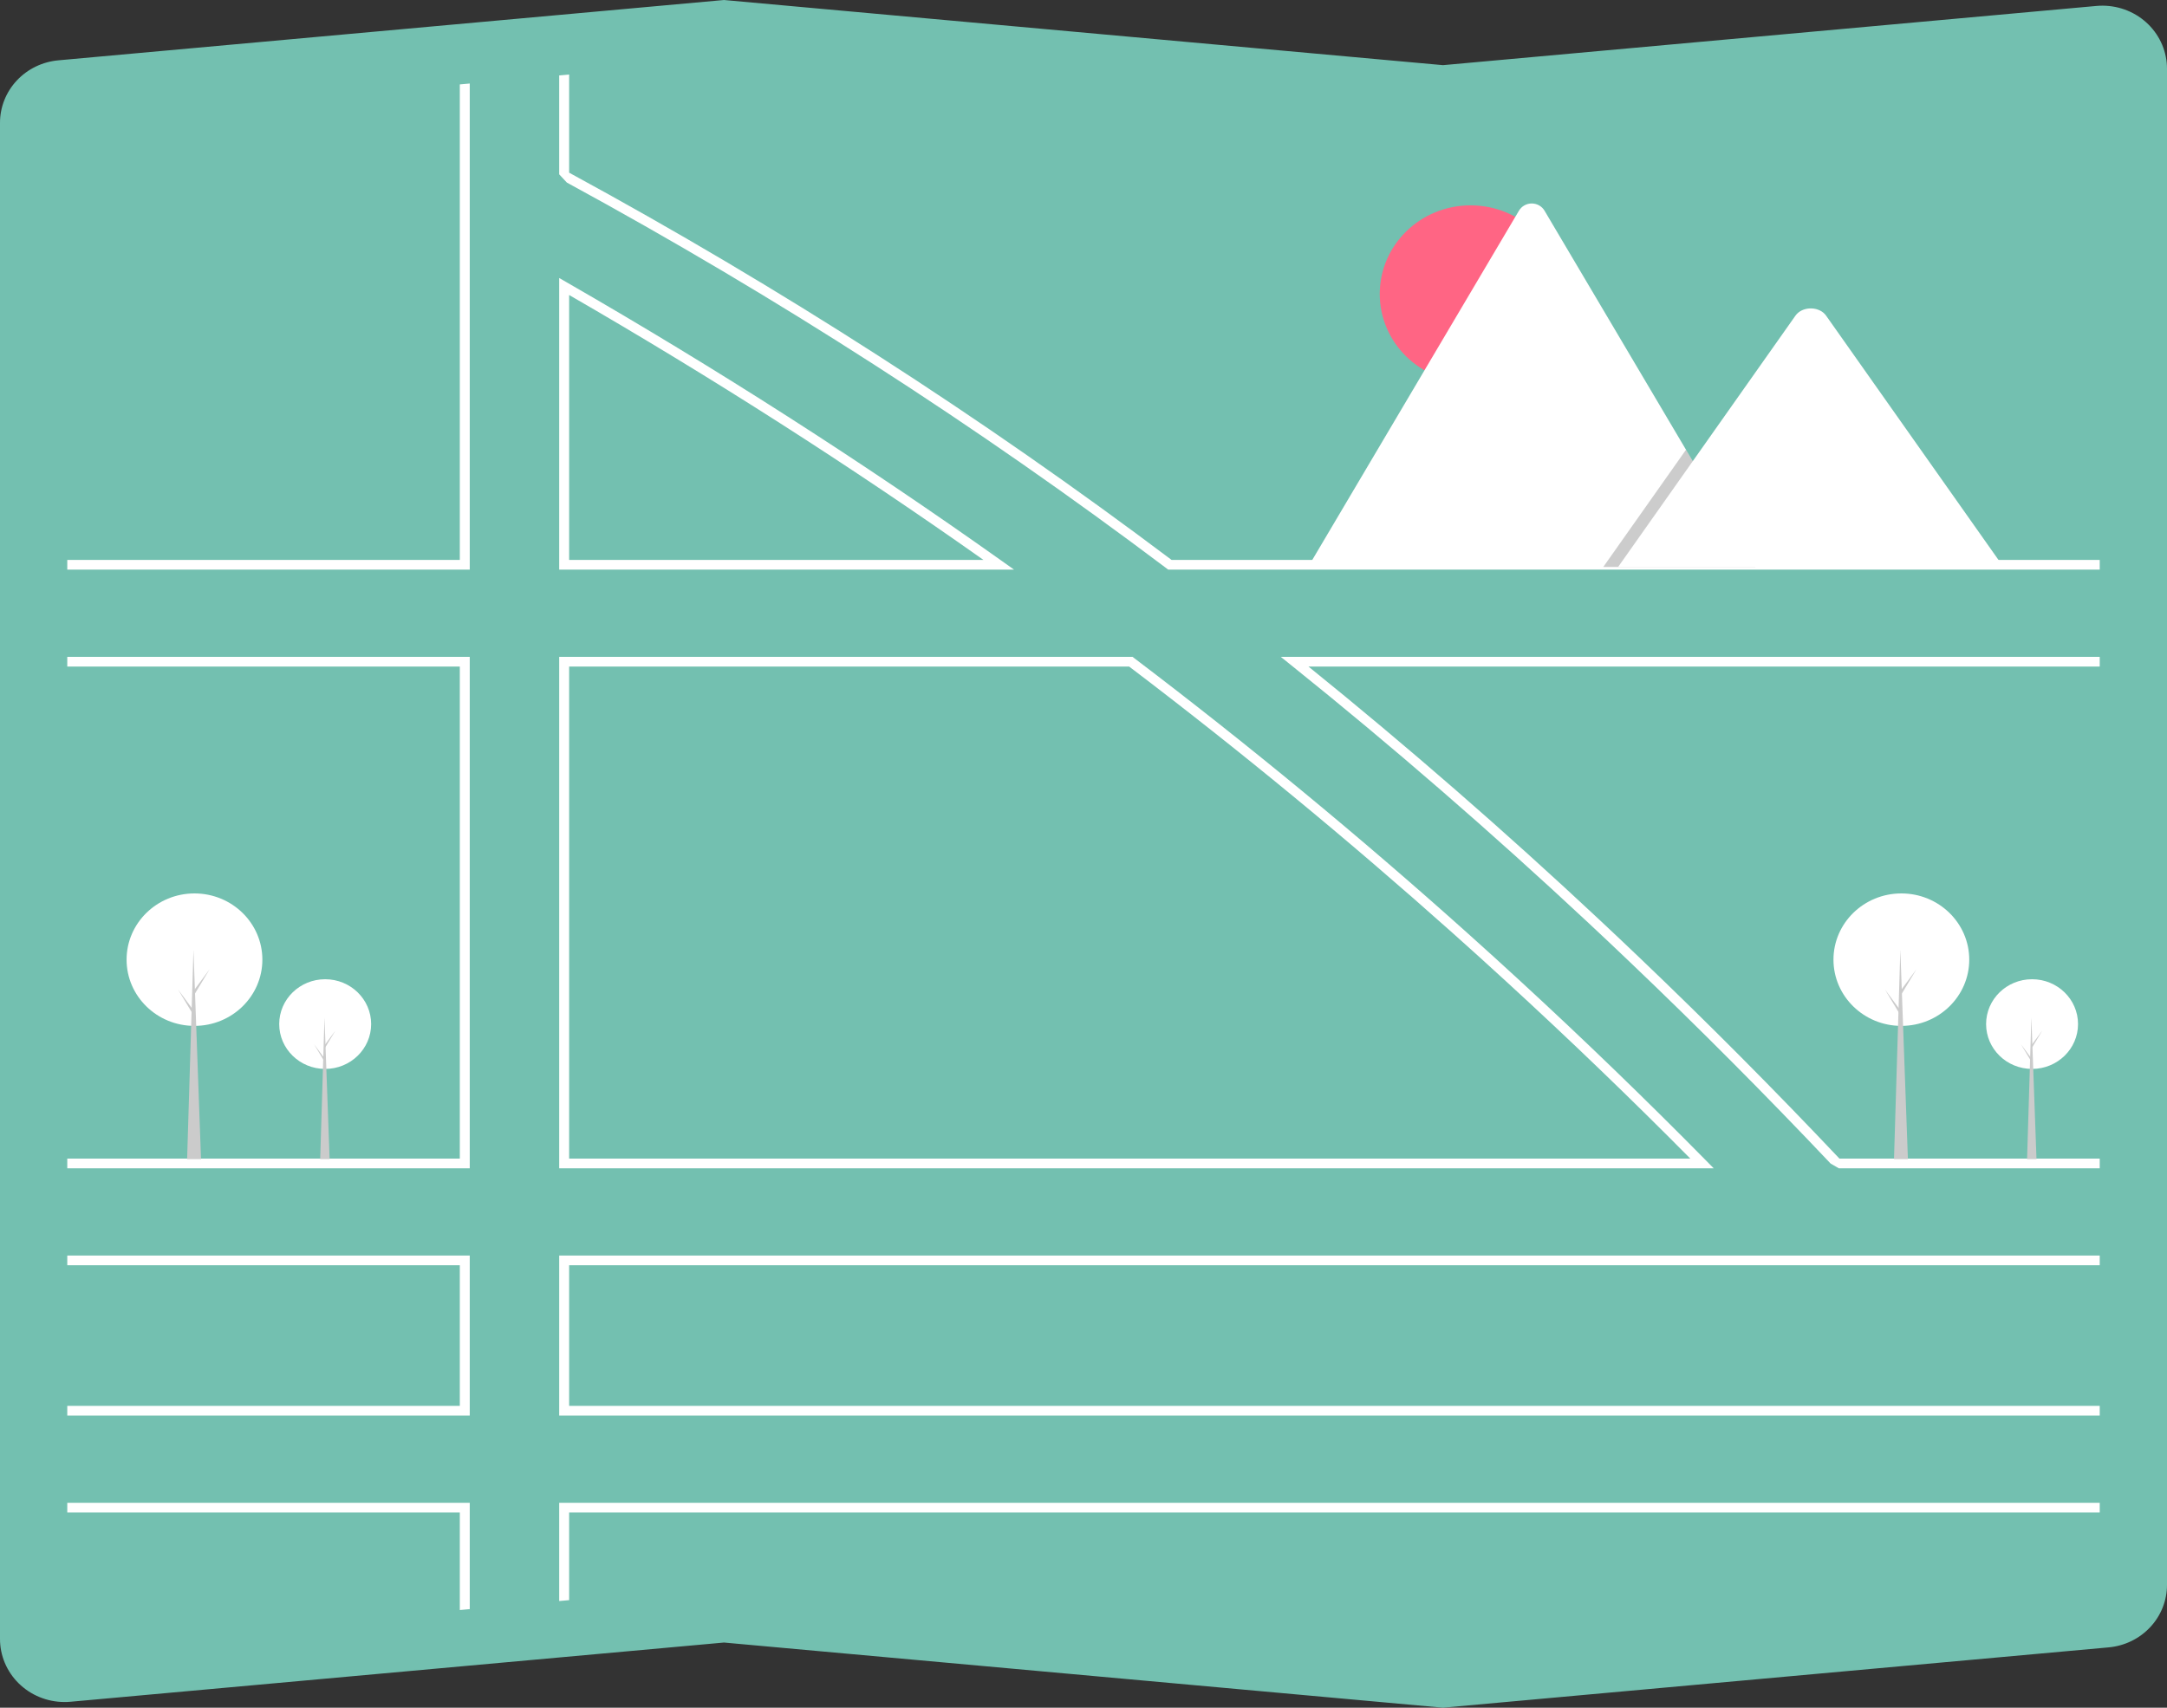 <svg width="477" height="376" viewBox="0 0 477 376" fill="none" xmlns="http://www.w3.org/2000/svg">
<rect x="0" y="0" width="477" height="376" fill="#333333" stroke="none"/>
<g clip-path="url(#clip0)">
<path d="M317.636 376L317.535 375.991L159.365 361.653L15.536 374.691C11.78 375.031 8.04 373.902 5.138 371.552C2.236 369.201 0.41 365.822 0.061 362.158C0.02 361.731 0 361.303 0 360.875V27.092C-0.014 23.63 1.304 20.289 3.694 17.73C6.084 15.172 9.371 13.582 12.905 13.276L159.365 0L159.466 0.009L317.636 14.347L461.464 1.309C465.22 0.969 468.96 2.098 471.862 4.448C474.764 6.799 476.59 10.178 476.939 13.842C476.98 14.269 477 14.697 477 15.125V348.908C477.014 352.369 475.696 355.711 473.306 358.269C470.916 360.828 467.629 362.418 464.095 362.724L317.636 376Z" fill="#73C0B0"/>
<path d="M220.484 123.483C189.867 101.724 157.652 81.092 124.743 62.162L123.091 61.212V125.414H223.202L220.484 123.483ZM125.279 123.28V64.953C156.586 83.024 187.241 102.631 216.475 123.28L125.279 123.28ZM375.437 255.426C362.195 241.993 348.611 228.866 334.684 216.045C330.845 212.507 326.982 208.997 323.095 205.516C299.374 184.254 274.873 164.032 249.592 144.851L249.297 144.627H123.091V257.235H377.22L375.437 255.426ZM125.279 255.101V146.762H248.547C272.924 165.265 296.642 184.803 319.699 205.377C323.702 208.947 327.678 212.546 331.627 216.174C345.432 228.833 358.914 241.808 372.073 255.101H125.279ZM375.437 255.426C362.195 241.993 348.611 228.866 334.684 216.045C330.845 212.507 326.982 208.997 323.095 205.516C299.374 184.254 274.873 164.032 249.592 144.851L249.297 144.627H123.091V257.235H377.22L375.437 255.426ZM125.279 255.101V146.762H248.547C272.924 165.265 296.642 184.803 319.699 205.377C323.702 208.947 327.678 212.546 331.627 216.174C345.432 228.833 358.914 241.808 372.073 255.101H125.279ZM220.484 123.483C189.867 101.724 157.652 81.092 124.743 62.162L123.091 61.212V125.414H223.202L220.484 123.483ZM125.279 123.28V64.953C156.586 83.024 187.241 102.631 216.475 123.28L125.279 123.28ZM220.484 123.483C189.867 101.724 157.652 81.092 124.743 62.162L123.091 61.212V125.414H223.202L220.484 123.483ZM125.279 123.28V64.953C156.586 83.024 187.241 102.631 216.475 123.28L125.279 123.28ZM375.437 255.426C362.195 241.993 348.611 228.866 334.684 216.045C330.845 212.507 326.982 208.997 323.095 205.516C299.374 184.254 274.873 164.032 249.592 144.851L249.297 144.627H123.091V257.235H377.22L375.437 255.426ZM125.279 255.101V146.762H248.547C272.924 165.265 296.642 184.803 319.699 205.377C323.702 208.947 327.678 212.546 331.627 216.174C345.432 228.833 358.914 241.808 372.073 255.101H125.279ZM14.809 276.448V278.583H101.214V309.537H14.809V311.672H103.401V276.448H14.809ZM123.091 330.884V352.515L125.279 352.317V333.019H462.192V330.884L123.091 330.884ZM462.192 278.583V276.448H123.091V311.672H462.192V309.537H125.279V278.583L462.192 278.583ZM257.884 123.28C215.913 91.688 171.588 63.19 125.279 38.023V16.409L123.091 16.606V38.388L124.776 40.195C170.897 65.294 215.041 93.704 256.844 125.19L257.14 125.414H462.192V123.28L257.884 123.28ZM101.214 123.28H14.809V125.414H103.401V18.389L101.214 18.586L101.214 123.28ZM462.192 144.627H281.927L284.284 146.517C306.479 164.336 328.271 183.236 349.66 203.216C352.701 206.055 355.731 208.917 358.75 211.803C373.779 226.132 388.516 240.93 402.959 256.195L404.762 257.235H462.192V255.101H404.9C390.614 239.987 376.018 225.31 361.112 211.071C358.132 208.222 355.14 205.391 352.137 202.581C331.211 182.989 309.839 164.383 288.02 146.762H462.192V144.627ZM14.809 330.884V333.019H101.214V354.495L103.401 354.297V330.884H14.809ZM14.809 144.627V146.762H101.214V255.101H14.809V257.235H103.401V144.627H14.809ZM220.484 123.483C189.867 101.724 157.652 81.092 124.743 62.162L123.091 61.212V125.414H223.202L220.484 123.483ZM125.279 123.28V64.953C156.586 83.024 187.241 102.631 216.475 123.28L125.279 123.28ZM375.437 255.426C362.195 241.993 348.611 228.866 334.684 216.045C330.845 212.507 326.982 208.997 323.095 205.516C299.374 184.254 274.873 164.032 249.592 144.851L249.297 144.627H123.091V257.235H377.22L375.437 255.426ZM125.279 255.101V146.762H248.547C272.924 165.265 296.642 184.803 319.699 205.377C323.702 208.947 327.678 212.546 331.627 216.174C345.432 228.833 358.914 241.808 372.073 255.101H125.279ZM220.484 123.483C189.867 101.724 157.652 81.092 124.743 62.162L123.091 61.212V125.414H223.202L220.484 123.483ZM125.279 123.28V64.953C156.586 83.024 187.241 102.631 216.475 123.28L125.279 123.28ZM375.437 255.426C362.195 241.993 348.611 228.866 334.684 216.045C330.845 212.507 326.982 208.997 323.095 205.516C299.374 184.254 274.873 164.032 249.592 144.851L249.297 144.627H123.091V257.235H377.22L375.437 255.426ZM125.279 255.101V146.762H248.547C272.924 165.265 296.642 184.803 319.699 205.377C323.702 208.947 327.678 212.546 331.627 216.174C345.432 228.833 358.914 241.808 372.073 255.101H125.279Z" fill="white"/>
<path d="M323.703 84.229C334.744 84.229 343.695 75.495 343.695 64.721C343.695 53.947 334.744 45.214 323.703 45.214C312.662 45.214 303.711 53.947 303.711 64.721C303.711 75.495 312.662 84.229 323.703 84.229Z" fill="#FF6584"/>
<path d="M386.396 124.837H288.322C288.199 124.838 288.076 124.829 287.955 124.809L334.34 46.41C334.623 45.921 335.034 45.515 335.531 45.232C336.027 44.95 336.592 44.801 337.167 44.801C337.742 44.801 338.306 44.95 338.803 45.232C339.299 45.515 339.71 45.921 339.993 46.41L371.123 99.021L372.615 101.539L386.396 124.837Z" fill="white"/>
<path opacity="0.2" d="M386.396 124.837H352.911L369.349 101.539L370.532 99.86L371.124 99.021L372.615 101.539L386.396 124.837Z" fill="black"/>
<path d="M441.003 124.837H356.177L372.614 101.538L373.797 99.86L395.217 69.498C396.622 67.508 400 67.385 401.651 69.123C401.762 69.242 401.865 69.367 401.959 69.498L441.003 124.837Z" fill="white"/>
<path d="M447.298 235.353C452.886 235.353 457.416 230.933 457.416 225.48C457.416 220.027 452.886 215.607 447.298 215.607C441.71 215.607 437.18 220.027 437.18 225.48C437.18 230.933 441.71 235.353 447.298 235.353Z" fill="white"/>
<path d="M448.274 255.218H446.201L447.146 223.993L448.274 255.218Z" fill="#CBCBCB"/>
<path d="M447.329 229.912L449.554 226.908L447.298 230.655L447.055 230.239L447.329 229.912Z" fill="#CBCBCB"/>
<path d="M447.086 232.944L444.86 229.941L447.116 233.688L447.359 233.271L447.086 232.944Z" fill="#CBCBCB"/>
<path d="M418.527 225.879C426.78 225.879 433.471 219.35 433.471 211.297C433.471 203.244 426.78 196.715 418.527 196.715C410.274 196.715 403.583 203.244 403.583 211.297C403.583 219.35 410.274 225.879 418.527 225.879Z" fill="white"/>
<path d="M419.968 255.218H416.907L418.303 209.101L419.968 255.218Z" fill="#CBCBCB"/>
<path d="M418.573 217.841L421.858 213.406L418.528 218.94L418.168 218.325L418.573 217.841Z" fill="#CBCBCB"/>
<path d="M418.213 222.321L414.927 217.885L418.258 223.419L418.618 222.804L418.213 222.321Z" fill="#CBCBCB"/>
<path d="M71.578 235.353C77.166 235.353 81.697 230.933 81.697 225.48C81.697 220.027 77.166 215.607 71.578 215.607C65.99 215.607 61.46 220.027 61.46 225.48C61.46 230.933 65.99 235.353 71.578 235.353Z" fill="white"/>
<path d="M72.554 255.218H70.481L71.426 223.993L72.554 255.218Z" fill="#CBCBCB"/>
<path d="M71.61 229.912L73.835 226.908L71.579 230.655L71.336 230.239L71.61 229.912Z" fill="#CBCBCB"/>
<path d="M71.365 232.944L69.14 229.941L71.395 233.688L71.639 233.271L71.365 232.944Z" fill="#CBCBCB"/>
<path d="M42.808 225.879C51.061 225.879 57.752 219.35 57.752 211.297C57.752 203.244 51.061 196.715 42.808 196.715C34.555 196.715 27.864 203.244 27.864 211.297C27.864 219.35 34.555 225.879 42.808 225.879Z" fill="white"/>
<path d="M44.249 255.218H41.188L42.584 209.101L44.249 255.218Z" fill="#CBCBCB"/>
<path d="M42.854 217.841L46.14 213.406L42.809 218.94L42.449 218.325L42.854 217.841Z" fill="#CBCBCB"/>
<path d="M42.493 222.321L39.207 217.885L42.538 223.419L42.898 222.804L42.493 222.321Z" fill="#CBCBCB"/>
</g>
<defs>
<clipPath id="clip0">
<rect width="477" height="376" fill="white"/>
</clipPath>
</defs>
</svg>
